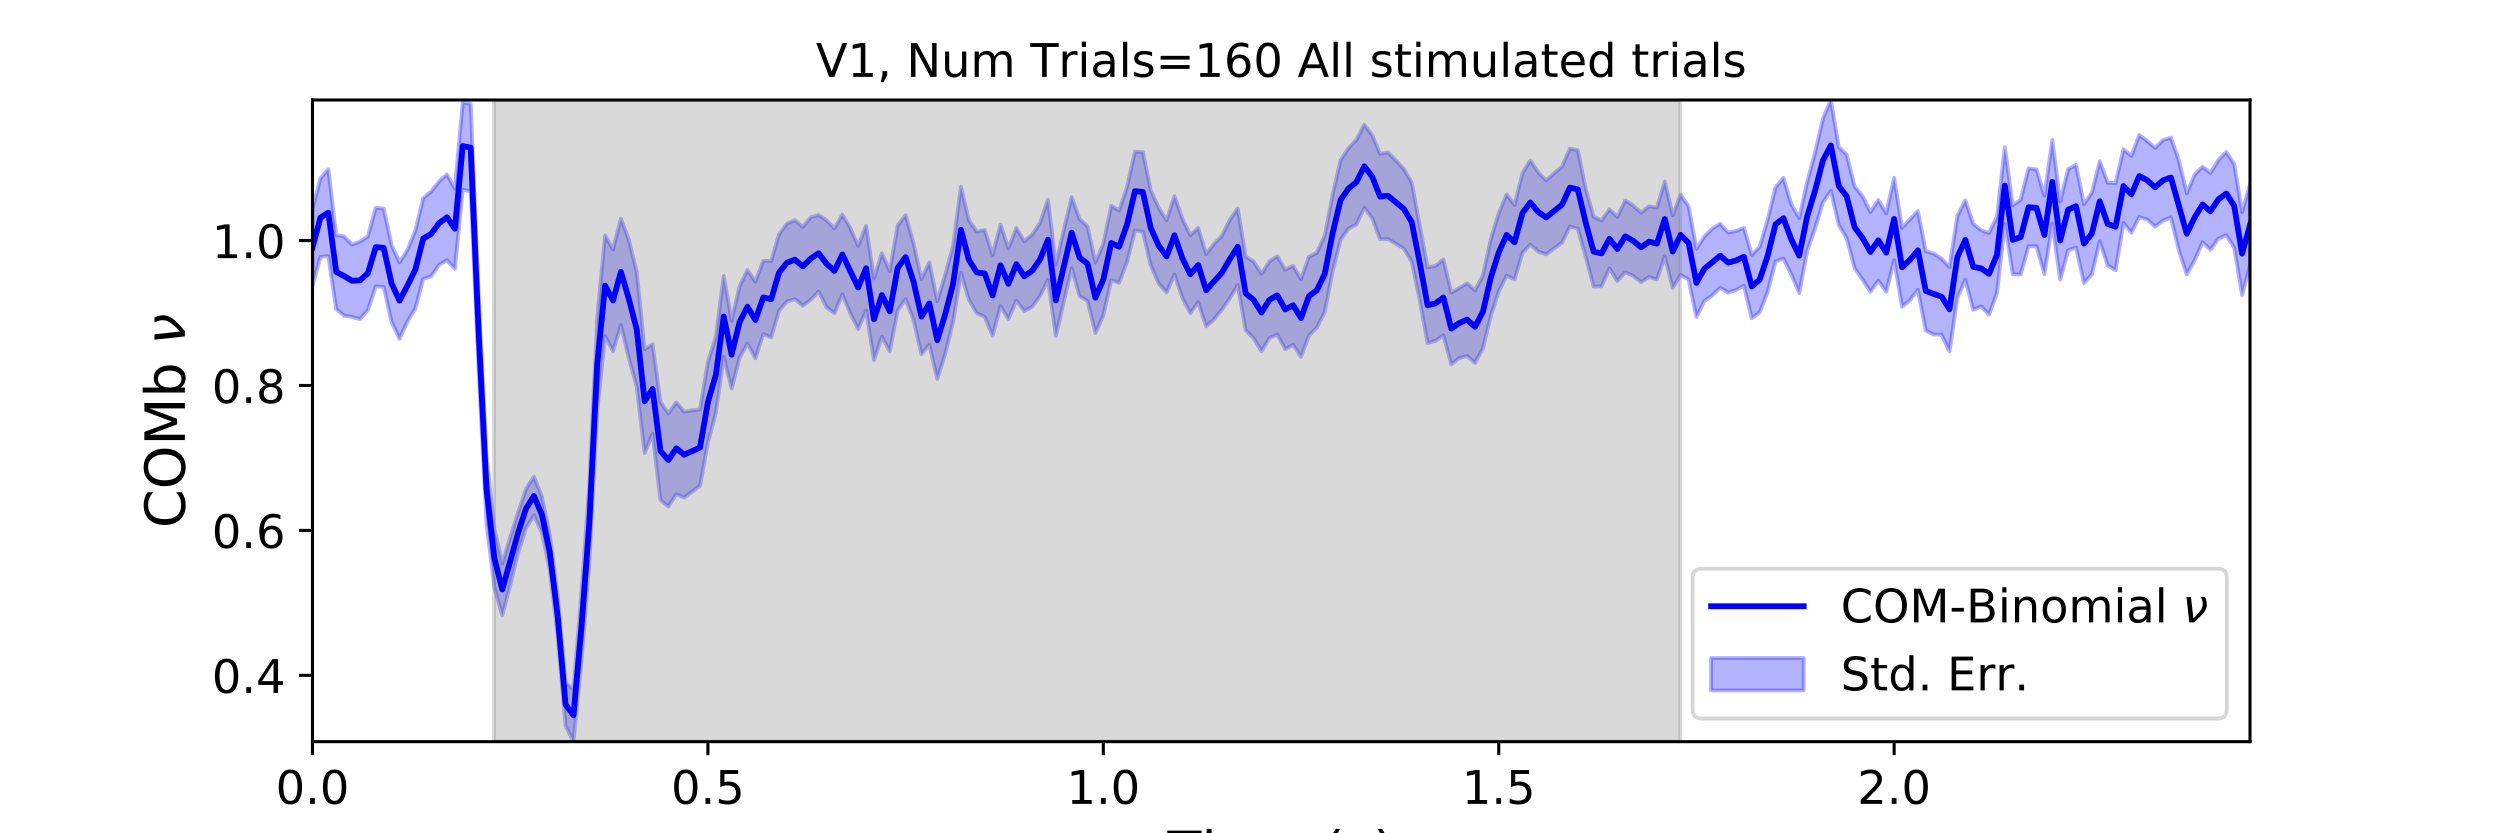 <?xml version="1.0" encoding="utf-8" standalone="no"?>
<!DOCTYPE svg PUBLIC "-//W3C//DTD SVG 1.1//EN"
  "http://www.w3.org/Graphics/SVG/1.1/DTD/svg11.dtd">
<!-- Created with matplotlib (https://matplotlib.org/) -->
<svg height="216pt" version="1.1" viewBox="0 0 648 216" width="648pt" xmlns="http://www.w3.org/2000/svg" xmlns:xlink="http://www.w3.org/1999/xlink">
 <defs>
  <style type="text/css">
*{stroke-linecap:butt;stroke-linejoin:round;}
  </style>
 </defs>
 <g id="figure_1">
  <g id="patch_1">
   <path d="M 0 216 
L 648 216 
L 648 0 
L 0 0 
z
" style="fill:#ffffff;"/>
  </g>
  <g id="axes_1">
   <g id="patch_2">
    <path d="M 81 192.24 
L 583.2 192.24 
L 583.2 25.92 
L 81 25.92 
z
" style="fill:#ffffff;"/>
   </g>
   <g id="PolyCollection_1">
    <defs>
     <path d="M 81 -161.874 
L 81 -141.867 
L 83.05 -149.441 
L 85.1 -149.63 
L 87.149 -135.885 
L 89.199 -134.178 
L 91.249 -133.842 
L 93.299 -133.291 
L 95.349 -135.63 
L 97.398 -141.753 
L 99.448 -141.633 
L 101.498 -132.547 
L 103.548 -128.166 
L 105.598 -132.71 
L 107.647 -135.997 
L 109.697 -143.723 
L 111.747 -144.362 
L 113.797 -147.357 
L 115.847 -148.552 
L 117.896 -146.327 
L 119.946 -166.857 
L 121.996 -166.403 
L 124.046 -120.014 
L 126.096 -80.261 
L 128.145 -63.656 
L 130.195 -56.465 
L 132.245 -64.334 
L 134.295 -72.666 
L 136.344 -79.137 
L 138.394 -82.46 
L 140.444 -77.947 
L 142.494 -68.297 
L 144.544 -51.244 
L 146.593 -27.886 
L 148.643 -23.76 
L 150.693 -44.45 
L 152.743 -69.9 
L 154.793 -109.409 
L 156.842 -128.962 
L 158.892 -124.942 
L 160.942 -131.732 
L 162.992 -123.202 
L 165.042 -115.75 
L 167.091 -98.559 
L 169.141 -103.585 
L 171.191 -86.413 
L 173.241 -84.705 
L 175.291 -87.918 
L 177.34 -87.027 
L 179.39 -88.553 
L 181.44 -90.104 
L 183.49 -101.364 
L 185.54 -108.974 
L 187.589 -123.475 
L 189.639 -115.302 
L 191.689 -123.26 
L 193.739 -126.993 
L 195.789 -123.131 
L 197.838 -129.442 
L 199.888 -128.54 
L 201.938 -135.537 
L 203.988 -137.847 
L 206.038 -138.478 
L 208.087 -136.76 
L 210.137 -138.314 
L 212.187 -140.459 
L 214.237 -136.375 
L 216.287 -134.808 
L 218.336 -139.71 
L 220.386 -134.827 
L 222.436 -130.717 
L 224.486 -135.487 
L 226.536 -122.637 
L 228.585 -128.698 
L 230.635 -124.93 
L 232.685 -135.555 
L 234.735 -138.468 
L 236.784 -133.106 
L 238.834 -124.181 
L 240.884 -126.693 
L 242.934 -117.746 
L 244.984 -124.253 
L 247.033 -132.556 
L 249.083 -145.256 
L 251.133 -138.37 
L 253.183 -134.809 
L 255.233 -133.885 
L 257.282 -128.962 
L 259.332 -136.686 
L 261.382 -133.285 
L 263.432 -138.129 
L 265.482 -135.378 
L 267.531 -136.49 
L 269.581 -139.296 
L 271.631 -143.478 
L 273.681 -128.89 
L 275.731 -137.785 
L 277.78 -146.48 
L 279.83 -139.258 
L 281.88 -138.008 
L 283.93 -129.706 
L 285.98 -134.241 
L 288.029 -143.403 
L 290.079 -142.709 
L 292.129 -148.103 
L 294.179 -156.236 
L 296.229 -155.907 
L 298.278 -147.215 
L 300.328 -142.527 
L 302.378 -140.196 
L 304.428 -144.872 
L 306.478 -138.759 
L 308.527 -134.835 
L 310.577 -137.675 
L 312.627 -131.404 
L 314.677 -133.21 
L 316.727 -135.783 
L 318.776 -138.702 
L 320.826 -142.13 
L 322.876 -130.41 
L 324.926 -128.363 
L 326.976 -124.961 
L 329.025 -128.373 
L 331.075 -129.291 
L 333.125 -125.511 
L 335.175 -126.653 
L 337.224 -123.51 
L 339.274 -129.047 
L 341.324 -131.08 
L 343.374 -135.105 
L 345.424 -145.738 
L 347.473 -153.841 
L 349.523 -156.719 
L 351.573 -157.829 
L 353.623 -162.134 
L 355.673 -159.485 
L 357.722 -153.973 
L 359.772 -154.026 
L 361.822 -152.82 
L 363.872 -151.546 
L 365.922 -148.166 
L 367.971 -138.34 
L 370.021 -127.066 
L 372.071 -127.666 
L 374.121 -129.067 
L 376.171 -121.543 
L 378.22 -123.194 
L 380.27 -123.747 
L 382.32 -121.905 
L 384.37 -125.703 
L 386.42 -134.125 
L 388.469 -140.451 
L 390.519 -144.587 
L 392.569 -143.556 
L 394.619 -150.451 
L 396.669 -152.644 
L 398.718 -150.791 
L 400.768 -150.069 
L 402.818 -151.62 
L 404.868 -153.094 
L 406.918 -157.272 
L 408.967 -156.742 
L 411.017 -149.489 
L 413.067 -141.725 
L 415.117 -141.794 
L 417.167 -146.469 
L 419.216 -143.157 
L 421.266 -145.447 
L 423.316 -144.485 
L 425.366 -142.885 
L 427.416 -144.201 
L 429.465 -143.545 
L 431.515 -149.511 
L 433.565 -141.372 
L 435.615 -144.753 
L 437.664 -143.551 
L 439.714 -133.843 
L 441.764 -137.961 
L 443.814 -139.425 
L 445.864 -141.427 
L 447.913 -140.168 
L 449.963 -140.806 
L 452.013 -141.963 
L 454.063 -133.508 
L 456.113 -135.05 
L 458.162 -140.315 
L 460.212 -148.253 
L 462.262 -148.975 
L 464.312 -144.843 
L 466.362 -140.028 
L 468.411 -150.935 
L 470.461 -156.788 
L 472.511 -163.539 
L 474.561 -166.5 
L 476.611 -157.671 
L 478.66 -154.252 
L 480.71 -146.526 
L 482.76 -143.504 
L 484.81 -140.361 
L 486.86 -143.277 
L 488.909 -140.347 
L 490.959 -148.562 
L 493.009 -136.497 
L 495.059 -138.189 
L 497.109 -140.903 
L 499.158 -130.296 
L 501.208 -129.279 
L 503.258 -129.251 
L 505.308 -124.886 
L 507.358 -138.784 
L 509.407 -143.526 
L 511.457 -135.68 
L 513.507 -136.581 
L 515.557 -134.444 
L 517.607 -140.036 
L 519.656 -157.983 
L 521.706 -144.92 
L 523.756 -144.866 
L 525.806 -152.189 
L 527.856 -152.154 
L 529.905 -144.942 
L 531.955 -158.046 
L 534.005 -143.511 
L 536.055 -151.118 
L 538.104 -151.829 
L 540.154 -142.644 
L 542.204 -144.882 
L 544.254 -153.44 
L 546.304 -147.235 
L 548.353 -145.952 
L 550.403 -158.221 
L 552.453 -155.669 
L 554.503 -159.747 
L 556.553 -159.093 
L 558.602 -157.261 
L 560.652 -158.798 
L 562.702 -159.643 
L 564.752 -151.138 
L 566.802 -144.895 
L 568.851 -148.558 
L 570.901 -153.225 
L 572.951 -151.273 
L 575.001 -154.137 
L 577.051 -155.037 
L 579.1 -151.792 
L 581.15 -139.528 
L 583.2 -147.174 
L 583.2 -168.226 
L 583.2 -168.226 
L 581.15 -160.997 
L 579.1 -173.493 
L 577.051 -176.621 
L 575.001 -174.495 
L 572.951 -171.173 
L 570.901 -172.782 
L 568.851 -170.729 
L 566.802 -165.927 
L 564.752 -174.452 
L 562.702 -180.337 
L 560.652 -179.694 
L 558.602 -177.665 
L 556.553 -179.46 
L 554.503 -180.991 
L 552.453 -175.573 
L 550.403 -177.317 
L 548.353 -168.527 
L 546.304 -168.657 
L 544.254 -174.227 
L 542.204 -166.033 
L 540.154 -163.032 
L 538.104 -173.269 
L 536.055 -172.167 
L 534.005 -163.782 
L 531.955 -179.727 
L 529.905 -165.248 
L 527.856 -172.092 
L 525.806 -172.378 
L 523.756 -164.235 
L 521.706 -162.768 
L 519.656 -177.819 
L 517.607 -159.809 
L 515.557 -155.6 
L 513.507 -156.314 
L 511.457 -157.989 
L 509.407 -164.076 
L 507.358 -160.022 
L 505.308 -146.781 
L 503.258 -148.953 
L 501.208 -150.298 
L 499.158 -150.866 
L 497.109 -161.309 
L 495.059 -159.13 
L 493.009 -156.945 
L 490.959 -169.935 
L 488.909 -160.695 
L 486.86 -164.143 
L 484.81 -161.053 
L 482.76 -165.153 
L 480.71 -167.692 
L 478.66 -175.943 
L 476.611 -177.878 
L 474.561 -190.08 
L 472.511 -185.311 
L 470.461 -176.398 
L 468.411 -168.818 
L 466.362 -159.478 
L 464.312 -163.011 
L 462.262 -169.89 
L 460.212 -167.447 
L 458.162 -159.023 
L 456.113 -152.051 
L 454.063 -149.96 
L 452.013 -156.959 
L 449.963 -156.128 
L 447.913 -155.729 
L 445.864 -158.021 
L 443.814 -156.714 
L 441.764 -154.668 
L 439.714 -151.521 
L 437.664 -162.6 
L 435.615 -165.507 
L 433.565 -160.219 
L 431.515 -168.955 
L 429.465 -162.158 
L 427.416 -162.53 
L 425.366 -160.895 
L 423.316 -162.696 
L 421.266 -164.056 
L 419.216 -159.769 
L 417.167 -161.75 
L 415.117 -158.847 
L 413.067 -159.817 
L 411.017 -167.01 
L 408.967 -177.074 
L 406.918 -177.485 
L 404.868 -172.804 
L 402.818 -171.069 
L 400.768 -169.245 
L 398.718 -171.298 
L 396.669 -174.394 
L 394.619 -171.129 
L 392.569 -162.84 
L 390.519 -165.636 
L 388.469 -160.682 
L 386.42 -153.996 
L 384.37 -144.677 
L 382.32 -140.672 
L 380.27 -142.571 
L 378.22 -141.32 
L 376.171 -140.147 
L 374.121 -148.727 
L 372.071 -147.081 
L 370.021 -146.694 
L 367.971 -157.673 
L 365.922 -168.65 
L 363.872 -172.178 
L 361.822 -174.373 
L 359.772 -176.507 
L 357.722 -176.115 
L 355.673 -180.936 
L 353.623 -183.667 
L 351.573 -179.748 
L 349.523 -177.531 
L 347.473 -174.481 
L 345.424 -165.517 
L 343.374 -154.932 
L 341.324 -150.456 
L 339.274 -149.429 
L 337.224 -143.625 
L 335.175 -147.106 
L 333.125 -146.089 
L 331.075 -149.581 
L 329.025 -148.21 
L 326.976 -145.018 
L 324.926 -148.206 
L 322.876 -149.49 
L 320.826 -161.976 
L 318.776 -159.025 
L 316.727 -154.88 
L 314.677 -152.776 
L 312.627 -150.126 
L 310.577 -156.915 
L 308.527 -155.009 
L 306.478 -159.276 
L 304.428 -165.169 
L 302.378 -158.898 
L 300.328 -162.139 
L 298.278 -166.593 
L 296.229 -176.574 
L 294.179 -176.683 
L 292.129 -167.524 
L 290.079 -161.405 
L 288.029 -162.661 
L 285.98 -152.813 
L 283.93 -147.981 
L 281.88 -157.309 
L 279.83 -159.221 
L 277.78 -164.898 
L 275.731 -156.341 
L 273.681 -147.384 
L 271.631 -164.261 
L 269.581 -158.209 
L 267.531 -155.191 
L 265.482 -153.417 
L 263.432 -156.901 
L 261.382 -151.607 
L 259.332 -157.807 
L 257.282 -149.897 
L 255.233 -156.364 
L 253.183 -155.952 
L 251.133 -158.884 
L 249.083 -167.63 
L 247.033 -152.218 
L 244.984 -144.762 
L 242.934 -137.895 
L 240.884 -147.98 
L 238.834 -143.667 
L 236.784 -152.915 
L 234.735 -160.216 
L 232.685 -157.595 
L 230.635 -145.692 
L 228.585 -150.358 
L 226.536 -143.838 
L 224.486 -157.489 
L 222.436 -152.257 
L 220.386 -156.897 
L 218.336 -160.375 
L 216.287 -156.766 
L 214.237 -158.899 
L 212.187 -160.255 
L 210.137 -159.666 
L 208.087 -157.179 
L 206.038 -158.92 
L 203.988 -158.014 
L 201.938 -155.291 
L 199.888 -148.338 
L 197.838 -148.399 
L 195.789 -142.993 
L 193.739 -146.004 
L 191.689 -141.749 
L 189.639 -132.835 
L 187.589 -144.481 
L 185.54 -128.625 
L 183.49 -122.17 
L 181.44 -109.866 
L 179.39 -109.646 
L 177.34 -109.27 
L 175.291 -111.694 
L 173.241 -108.809 
L 171.191 -111.8 
L 169.141 -126.811 
L 167.091 -125.436 
L 165.042 -145.442 
L 162.992 -153.831 
L 160.942 -159.333 
L 158.892 -151.302 
L 156.842 -154.973 
L 154.793 -133.599 
L 152.743 -90.583 
L 150.693 -61.984 
L 148.643 -37.404 
L 146.593 -38.959 
L 144.544 -61.48 
L 142.494 -77.592 
L 140.444 -87.285 
L 138.394 -92.437 
L 136.344 -89.242 
L 134.295 -83.175 
L 132.245 -76.7 
L 130.195 -69.946 
L 128.145 -78.976 
L 126.096 -98.126 
L 124.046 -140.309 
L 121.996 -189.043 
L 119.946 -189.426 
L 117.896 -167.108 
L 115.847 -170.806 
L 113.797 -168.957 
L 111.747 -166.355 
L 109.697 -164.63 
L 107.647 -156.187 
L 105.598 -151.194 
L 103.548 -148.002 
L 101.498 -152.498 
L 99.448 -161.923 
L 97.398 -162.139 
L 95.349 -154.707 
L 93.299 -153.389 
L 91.249 -152.597 
L 89.199 -154.702 
L 87.149 -155.128 
L 85.1 -172.126 
L 83.05 -169.737 
L 81 -161.874 
z
" id="mb4bddabb93" style="stroke:#0000ff;stroke-opacity:0.3;"/>
    </defs>
    <g clip-path="url(#p61746338c4)">
     <use style="fill:#0000ff;fill-opacity:0.3;stroke:#0000ff;stroke-opacity:0.3;" x="0" xlink:href="#mb4bddabb93" y="216"/>
    </g>
   </g>
   <g id="PolyCollection_2">
    <defs>
     <path d="M 128.043 -23.76 
L 128.043 -190.08 
L 435.512 -190.08 
L 435.512 -23.76 
L 435.512 -23.76 
L 128.043 -23.76 
z
" id="ma5c72c3cb7" style="stroke:#808080;stroke-opacity:0.3;"/>
    </defs>
    <g clip-path="url(#p61746338c4)">
     <use style="fill:#808080;fill-opacity:0.3;stroke:#808080;stroke-opacity:0.3;" x="0" xlink:href="#ma5c72c3cb7" y="216"/>
    </g>
   </g>
   <g id="matplotlib.axis_1">
    <g id="xtick_1">
     <g id="line2d_1">
      <defs>
       <path d="M 0 0 
L 0 3.5 
" id="m70e16f7616" style="stroke:#000000;stroke-width:0.8;"/>
      </defs>
      <g>
       <use style="stroke:#000000;stroke-width:0.8;" x="81" xlink:href="#m70e16f7616" y="192.24"/>
      </g>
     </g>
     <g id="text_1">
      <!-- 0.0 -->
      <defs>
       <path d="M 31.781 66.406 
Q 24.172 66.406 20.328 58.906 
Q 16.5 51.422 16.5 36.375 
Q 16.5 21.391 20.328 13.891 
Q 24.172 6.391 31.781 6.391 
Q 39.453 6.391 43.281 13.891 
Q 47.125 21.391 47.125 36.375 
Q 47.125 51.422 43.281 58.906 
Q 39.453 66.406 31.781 66.406 
z
M 31.781 74.219 
Q 44.047 74.219 50.516 64.516 
Q 56.984 54.828 56.984 36.375 
Q 56.984 17.969 50.516 8.266 
Q 44.047 -1.422 31.781 -1.422 
Q 19.531 -1.422 13.062 8.266 
Q 6.594 17.969 6.594 36.375 
Q 6.594 54.828 13.062 64.516 
Q 19.531 74.219 31.781 74.219 
z
" id="DejaVuSans-48"/>
       <path d="M 10.688 12.406 
L 21 12.406 
L 21 0 
L 10.688 0 
z
" id="DejaVuSans-46"/>
      </defs>
      <g transform="translate(71.458 208.358)scale(0.12 -0.12)">
       <use xlink:href="#DejaVuSans-48"/>
       <use x="63.623" xlink:href="#DejaVuSans-46"/>
       <use x="95.41" xlink:href="#DejaVuSans-48"/>
      </g>
     </g>
    </g>
    <g id="xtick_2">
     <g id="line2d_2">
      <g>
       <use style="stroke:#000000;stroke-width:0.8;" x="183.49" xlink:href="#m70e16f7616" y="192.24"/>
      </g>
     </g>
     <g id="text_2">
      <!-- 0.5 -->
      <defs>
       <path d="M 10.797 72.906 
L 49.516 72.906 
L 49.516 64.594 
L 19.828 64.594 
L 19.828 46.734 
Q 21.969 47.469 24.109 47.828 
Q 26.266 48.188 28.422 48.188 
Q 40.625 48.188 47.75 41.5 
Q 54.891 34.812 54.891 23.391 
Q 54.891 11.625 47.562 5.094 
Q 40.234 -1.422 26.906 -1.422 
Q 22.312 -1.422 17.547 -0.641 
Q 12.797 0.141 7.719 1.703 
L 7.719 11.625 
Q 12.109 9.234 16.797 8.062 
Q 21.484 6.891 26.703 6.891 
Q 35.156 6.891 40.078 11.328 
Q 45.016 15.766 45.016 23.391 
Q 45.016 31 40.078 35.438 
Q 35.156 39.891 26.703 39.891 
Q 22.75 39.891 18.812 39.016 
Q 14.891 38.141 10.797 36.281 
z
" id="DejaVuSans-53"/>
      </defs>
      <g transform="translate(173.948 208.358)scale(0.12 -0.12)">
       <use xlink:href="#DejaVuSans-48"/>
       <use x="63.623" xlink:href="#DejaVuSans-46"/>
       <use x="95.41" xlink:href="#DejaVuSans-53"/>
      </g>
     </g>
    </g>
    <g id="xtick_3">
     <g id="line2d_3">
      <g>
       <use style="stroke:#000000;stroke-width:0.8;" x="285.98" xlink:href="#m70e16f7616" y="192.24"/>
      </g>
     </g>
     <g id="text_3">
      <!-- 1.0 -->
      <defs>
       <path d="M 12.406 8.297 
L 28.516 8.297 
L 28.516 63.922 
L 10.984 60.406 
L 10.984 69.391 
L 28.422 72.906 
L 38.281 72.906 
L 38.281 8.297 
L 54.391 8.297 
L 54.391 0 
L 12.406 0 
z
" id="DejaVuSans-49"/>
      </defs>
      <g transform="translate(276.438 208.358)scale(0.12 -0.12)">
       <use xlink:href="#DejaVuSans-49"/>
       <use x="63.623" xlink:href="#DejaVuSans-46"/>
       <use x="95.41" xlink:href="#DejaVuSans-48"/>
      </g>
     </g>
    </g>
    <g id="xtick_4">
     <g id="line2d_4">
      <g>
       <use style="stroke:#000000;stroke-width:0.8;" x="388.469" xlink:href="#m70e16f7616" y="192.24"/>
      </g>
     </g>
     <g id="text_4">
      <!-- 1.5 -->
      <g transform="translate(378.928 208.358)scale(0.12 -0.12)">
       <use xlink:href="#DejaVuSans-49"/>
       <use x="63.623" xlink:href="#DejaVuSans-46"/>
       <use x="95.41" xlink:href="#DejaVuSans-53"/>
      </g>
     </g>
    </g>
    <g id="xtick_5">
     <g id="line2d_5">
      <g>
       <use style="stroke:#000000;stroke-width:0.8;" x="490.959" xlink:href="#m70e16f7616" y="192.24"/>
      </g>
     </g>
     <g id="text_5">
      <!-- 2.0 -->
      <defs>
       <path d="M 19.188 8.297 
L 53.609 8.297 
L 53.609 0 
L 7.328 0 
L 7.328 8.297 
Q 12.938 14.109 22.625 23.891 
Q 32.328 33.688 34.812 36.531 
Q 39.547 41.844 41.422 45.531 
Q 43.312 49.219 43.312 52.781 
Q 43.312 58.594 39.234 62.25 
Q 35.156 65.922 28.609 65.922 
Q 23.969 65.922 18.812 64.312 
Q 13.672 62.703 7.812 59.422 
L 7.812 69.391 
Q 13.766 71.781 18.938 73 
Q 24.125 74.219 28.422 74.219 
Q 39.75 74.219 46.484 68.547 
Q 53.219 62.891 53.219 53.422 
Q 53.219 48.922 51.531 44.891 
Q 49.859 40.875 45.406 35.406 
Q 44.188 33.984 37.641 27.219 
Q 31.109 20.453 19.188 8.297 
z
" id="DejaVuSans-50"/>
      </defs>
      <g transform="translate(481.417 208.358)scale(0.12 -0.12)">
       <use xlink:href="#DejaVuSans-50"/>
       <use x="63.623" xlink:href="#DejaVuSans-46"/>
       <use x="95.41" xlink:href="#DejaVuSans-48"/>
      </g>
     </g>
    </g>
    <g id="text_6">
     <!-- Time (s) -->
     <defs>
      <path d="M -0.297 72.906 
L 61.375 72.906 
L 61.375 64.594 
L 35.5 64.594 
L 35.5 0 
L 25.594 0 
L 25.594 64.594 
L -0.297 64.594 
z
" id="DejaVuSans-84"/>
      <path d="M 9.422 54.688 
L 18.406 54.688 
L 18.406 0 
L 9.422 0 
z
M 9.422 75.984 
L 18.406 75.984 
L 18.406 64.594 
L 9.422 64.594 
z
" id="DejaVuSans-105"/>
      <path d="M 52 44.188 
Q 55.375 50.25 60.062 53.125 
Q 64.75 56 71.094 56 
Q 79.641 56 84.281 50.016 
Q 88.922 44.047 88.922 33.016 
L 88.922 0 
L 79.891 0 
L 79.891 32.719 
Q 79.891 40.578 77.094 44.375 
Q 74.312 48.188 68.609 48.188 
Q 61.625 48.188 57.562 43.547 
Q 53.516 38.922 53.516 30.906 
L 53.516 0 
L 44.484 0 
L 44.484 32.719 
Q 44.484 40.625 41.703 44.406 
Q 38.922 48.188 33.109 48.188 
Q 26.219 48.188 22.156 43.531 
Q 18.109 38.875 18.109 30.906 
L 18.109 0 
L 9.078 0 
L 9.078 54.688 
L 18.109 54.688 
L 18.109 46.188 
Q 21.188 51.219 25.484 53.609 
Q 29.781 56 35.688 56 
Q 41.656 56 45.828 52.969 
Q 50 49.953 52 44.188 
z
" id="DejaVuSans-109"/>
      <path d="M 56.203 29.594 
L 56.203 25.203 
L 14.891 25.203 
Q 15.484 15.922 20.484 11.062 
Q 25.484 6.203 34.422 6.203 
Q 39.594 6.203 44.453 7.469 
Q 49.312 8.734 54.109 11.281 
L 54.109 2.781 
Q 49.266 0.734 44.188 -0.344 
Q 39.109 -1.422 33.891 -1.422 
Q 20.797 -1.422 13.156 6.188 
Q 5.516 13.812 5.516 26.812 
Q 5.516 40.234 12.766 48.109 
Q 20.016 56 32.328 56 
Q 43.359 56 49.781 48.891 
Q 56.203 41.797 56.203 29.594 
z
M 47.219 32.234 
Q 47.125 39.594 43.094 43.984 
Q 39.062 48.391 32.422 48.391 
Q 24.906 48.391 20.391 44.141 
Q 15.875 39.891 15.188 32.172 
z
" id="DejaVuSans-101"/>
      <path id="DejaVuSans-32"/>
      <path d="M 31 75.875 
Q 24.469 64.656 21.281 53.656 
Q 18.109 42.672 18.109 31.391 
Q 18.109 20.125 21.312 9.062 
Q 24.516 -2 31 -13.188 
L 23.188 -13.188 
Q 15.875 -1.703 12.234 9.375 
Q 8.594 20.453 8.594 31.391 
Q 8.594 42.281 12.203 53.312 
Q 15.828 64.359 23.188 75.875 
z
" id="DejaVuSans-40"/>
      <path d="M 44.281 53.078 
L 44.281 44.578 
Q 40.484 46.531 36.375 47.5 
Q 32.281 48.484 27.875 48.484 
Q 21.188 48.484 17.844 46.438 
Q 14.5 44.391 14.5 40.281 
Q 14.5 37.156 16.891 35.375 
Q 19.281 33.594 26.516 31.984 
L 29.594 31.297 
Q 39.156 29.25 43.188 25.516 
Q 47.219 21.781 47.219 15.094 
Q 47.219 7.469 41.188 3.016 
Q 35.156 -1.422 24.609 -1.422 
Q 20.219 -1.422 15.453 -0.562 
Q 10.688 0.297 5.422 2 
L 5.422 11.281 
Q 10.406 8.688 15.234 7.391 
Q 20.062 6.109 24.812 6.109 
Q 31.156 6.109 34.562 8.281 
Q 37.984 10.453 37.984 14.406 
Q 37.984 18.062 35.516 20.016 
Q 33.062 21.969 24.703 23.781 
L 21.578 24.516 
Q 13.234 26.266 9.516 29.906 
Q 5.812 33.547 5.812 39.891 
Q 5.812 47.609 11.281 51.797 
Q 16.75 56 26.812 56 
Q 31.781 56 36.172 55.266 
Q 40.578 54.547 44.281 53.078 
z
" id="DejaVuSans-115"/>
      <path d="M 8.016 75.875 
L 15.828 75.875 
Q 23.141 64.359 26.781 53.312 
Q 30.422 42.281 30.422 31.391 
Q 30.422 20.453 26.781 9.375 
Q 23.141 -1.703 15.828 -13.188 
L 8.016 -13.188 
Q 14.5 -2 17.703 9.062 
Q 20.906 20.125 20.906 31.391 
Q 20.906 42.672 17.703 53.656 
Q 14.5 64.656 8.016 75.875 
z
" id="DejaVuSans-41"/>
     </defs>
     <g transform="translate(302.605 225.796)scale(0.144 -0.144)">
      <use xlink:href="#DejaVuSans-84"/>
      <use x="61.037" xlink:href="#DejaVuSans-105"/>
      <use x="88.82" xlink:href="#DejaVuSans-109"/>
      <use x="186.232" xlink:href="#DejaVuSans-101"/>
      <use x="247.756" xlink:href="#DejaVuSans-32"/>
      <use x="279.543" xlink:href="#DejaVuSans-40"/>
      <use x="318.557" xlink:href="#DejaVuSans-115"/>
      <use x="370.656" xlink:href="#DejaVuSans-41"/>
     </g>
    </g>
   </g>
   <g id="matplotlib.axis_2">
    <g id="ytick_1">
     <g id="line2d_6">
      <defs>
       <path d="M 0 0 
L -3.5 0 
" id="m57f7c8dafc" style="stroke:#000000;stroke-width:0.8;"/>
      </defs>
      <g>
       <use style="stroke:#000000;stroke-width:0.8;" x="81" xlink:href="#m57f7c8dafc" y="175.043"/>
      </g>
     </g>
     <g id="text_7">
      <!-- 0.4 -->
      <defs>
       <path d="M 37.797 64.312 
L 12.891 25.391 
L 37.797 25.391 
z
M 35.203 72.906 
L 47.609 72.906 
L 47.609 25.391 
L 58.016 25.391 
L 58.016 17.188 
L 47.609 17.188 
L 47.609 0 
L 37.797 0 
L 37.797 17.188 
L 4.891 17.188 
L 4.891 26.703 
z
" id="DejaVuSans-52"/>
      </defs>
      <g transform="translate(54.916 179.602)scale(0.12 -0.12)">
       <use xlink:href="#DejaVuSans-48"/>
       <use x="63.623" xlink:href="#DejaVuSans-46"/>
       <use x="95.41" xlink:href="#DejaVuSans-52"/>
      </g>
     </g>
    </g>
    <g id="ytick_2">
     <g id="line2d_7">
      <g>
       <use style="stroke:#000000;stroke-width:0.8;" x="81" xlink:href="#m57f7c8dafc" y="137.479"/>
      </g>
     </g>
     <g id="text_8">
      <!-- 0.6 -->
      <defs>
       <path d="M 33.016 40.375 
Q 26.375 40.375 22.484 35.828 
Q 18.609 31.297 18.609 23.391 
Q 18.609 15.531 22.484 10.953 
Q 26.375 6.391 33.016 6.391 
Q 39.656 6.391 43.531 10.953 
Q 47.406 15.531 47.406 23.391 
Q 47.406 31.297 43.531 35.828 
Q 39.656 40.375 33.016 40.375 
z
M 52.594 71.297 
L 52.594 62.312 
Q 48.875 64.062 45.094 64.984 
Q 41.312 65.922 37.594 65.922 
Q 27.828 65.922 22.672 59.328 
Q 17.531 52.734 16.797 39.406 
Q 19.672 43.656 24.016 45.922 
Q 28.375 48.188 33.594 48.188 
Q 44.578 48.188 50.953 41.516 
Q 57.328 34.859 57.328 23.391 
Q 57.328 12.156 50.688 5.359 
Q 44.047 -1.422 33.016 -1.422 
Q 20.359 -1.422 13.672 8.266 
Q 6.984 17.969 6.984 36.375 
Q 6.984 53.656 15.188 63.938 
Q 23.391 74.219 37.203 74.219 
Q 40.922 74.219 44.703 73.484 
Q 48.484 72.75 52.594 71.297 
z
" id="DejaVuSans-54"/>
      </defs>
      <g transform="translate(54.916 142.039)scale(0.12 -0.12)">
       <use xlink:href="#DejaVuSans-48"/>
       <use x="63.623" xlink:href="#DejaVuSans-46"/>
       <use x="95.41" xlink:href="#DejaVuSans-54"/>
      </g>
     </g>
    </g>
    <g id="ytick_3">
     <g id="line2d_8">
      <g>
       <use style="stroke:#000000;stroke-width:0.8;" x="81" xlink:href="#m57f7c8dafc" y="99.916"/>
      </g>
     </g>
     <g id="text_9">
      <!-- 0.8 -->
      <defs>
       <path d="M 31.781 34.625 
Q 24.75 34.625 20.719 30.859 
Q 16.703 27.094 16.703 20.516 
Q 16.703 13.922 20.719 10.156 
Q 24.75 6.391 31.781 6.391 
Q 38.812 6.391 42.859 10.172 
Q 46.922 13.969 46.922 20.516 
Q 46.922 27.094 42.891 30.859 
Q 38.875 34.625 31.781 34.625 
z
M 21.922 38.812 
Q 15.578 40.375 12.031 44.719 
Q 8.5 49.078 8.5 55.328 
Q 8.5 64.062 14.719 69.141 
Q 20.953 74.219 31.781 74.219 
Q 42.672 74.219 48.875 69.141 
Q 55.078 64.062 55.078 55.328 
Q 55.078 49.078 51.531 44.719 
Q 48 40.375 41.703 38.812 
Q 48.828 37.156 52.797 32.312 
Q 56.781 27.484 56.781 20.516 
Q 56.781 9.906 50.312 4.234 
Q 43.844 -1.422 31.781 -1.422 
Q 19.734 -1.422 13.25 4.234 
Q 6.781 9.906 6.781 20.516 
Q 6.781 27.484 10.781 32.312 
Q 14.797 37.156 21.922 38.812 
z
M 18.312 54.391 
Q 18.312 48.734 21.844 45.562 
Q 25.391 42.391 31.781 42.391 
Q 38.141 42.391 41.719 45.562 
Q 45.312 48.734 45.312 54.391 
Q 45.312 60.062 41.719 63.234 
Q 38.141 66.406 31.781 66.406 
Q 25.391 66.406 21.844 63.234 
Q 18.312 60.062 18.312 54.391 
z
" id="DejaVuSans-56"/>
      </defs>
      <g transform="translate(54.916 104.475)scale(0.12 -0.12)">
       <use xlink:href="#DejaVuSans-48"/>
       <use x="63.623" xlink:href="#DejaVuSans-46"/>
       <use x="95.41" xlink:href="#DejaVuSans-56"/>
      </g>
     </g>
    </g>
    <g id="ytick_4">
     <g id="line2d_9">
      <g>
       <use style="stroke:#000000;stroke-width:0.8;" x="81" xlink:href="#m57f7c8dafc" y="62.353"/>
      </g>
     </g>
     <g id="text_10">
      <!-- 1.0 -->
      <g transform="translate(54.916 66.912)scale(0.12 -0.12)">
       <use xlink:href="#DejaVuSans-49"/>
       <use x="63.623" xlink:href="#DejaVuSans-46"/>
       <use x="95.41" xlink:href="#DejaVuSans-48"/>
      </g>
     </g>
    </g>
    <g id="text_11">
     <!-- COMb $\nu$ -->
     <defs>
      <path d="M 64.406 67.281 
L 64.406 56.891 
Q 59.422 61.531 53.781 63.812 
Q 48.141 66.109 41.797 66.109 
Q 29.297 66.109 22.656 58.469 
Q 16.016 50.828 16.016 36.375 
Q 16.016 21.969 22.656 14.328 
Q 29.297 6.688 41.797 6.688 
Q 48.141 6.688 53.781 8.984 
Q 59.422 11.281 64.406 15.922 
L 64.406 5.609 
Q 59.234 2.094 53.438 0.328 
Q 47.656 -1.422 41.219 -1.422 
Q 24.656 -1.422 15.125 8.703 
Q 5.609 18.844 5.609 36.375 
Q 5.609 53.953 15.125 64.078 
Q 24.656 74.219 41.219 74.219 
Q 47.75 74.219 53.531 72.484 
Q 59.328 70.75 64.406 67.281 
z
" id="DejaVuSans-67"/>
      <path d="M 39.406 66.219 
Q 28.656 66.219 22.328 58.203 
Q 16.016 50.203 16.016 36.375 
Q 16.016 22.609 22.328 14.594 
Q 28.656 6.594 39.406 6.594 
Q 50.141 6.594 56.422 14.594 
Q 62.703 22.609 62.703 36.375 
Q 62.703 50.203 56.422 58.203 
Q 50.141 66.219 39.406 66.219 
z
M 39.406 74.219 
Q 54.734 74.219 63.906 63.938 
Q 73.094 53.656 73.094 36.375 
Q 73.094 19.141 63.906 8.859 
Q 54.734 -1.422 39.406 -1.422 
Q 24.031 -1.422 14.812 8.828 
Q 5.609 19.094 5.609 36.375 
Q 5.609 53.656 14.812 63.938 
Q 24.031 74.219 39.406 74.219 
z
" id="DejaVuSans-79"/>
      <path d="M 9.812 72.906 
L 24.516 72.906 
L 43.109 23.297 
L 61.812 72.906 
L 76.516 72.906 
L 76.516 0 
L 66.891 0 
L 66.891 64.016 
L 48.094 14.016 
L 38.188 14.016 
L 19.391 64.016 
L 19.391 0 
L 9.812 0 
z
" id="DejaVuSans-77"/>
      <path d="M 48.688 27.297 
Q 48.688 37.203 44.609 42.844 
Q 40.531 48.484 33.406 48.484 
Q 26.266 48.484 22.188 42.844 
Q 18.109 37.203 18.109 27.297 
Q 18.109 17.391 22.188 11.75 
Q 26.266 6.109 33.406 6.109 
Q 40.531 6.109 44.609 11.75 
Q 48.688 17.391 48.688 27.297 
z
M 18.109 46.391 
Q 20.953 51.266 25.266 53.625 
Q 29.594 56 35.594 56 
Q 45.562 56 51.781 48.094 
Q 58.016 40.188 58.016 27.297 
Q 58.016 14.406 51.781 6.484 
Q 45.562 -1.422 35.594 -1.422 
Q 29.594 -1.422 25.266 0.953 
Q 20.953 3.328 18.109 8.203 
L 18.109 0 
L 9.078 0 
L 9.078 75.984 
L 18.109 75.984 
z
" id="DejaVuSans-98"/>
      <path d="M 14.984 0 
L 8.938 54.688 
L 18.609 54.688 
L 23.781 8.797 
Q 30.812 14.844 37.359 23.25 
Q 42.281 29.547 43.562 35.016 
Q 44.141 37.594 43.891 42.484 
Q 43.656 48.297 39.75 54.688 
L 48.828 54.688 
L 48.828 54.688 
Q 51.375 50.344 52.391 44.281 
Q 53.375 38.719 52.641 34.906 
Q 50.781 25.344 42.484 16.797 
Q 31.641 5.672 24.562 0 
z
" id="DejaVuSans-Oblique-957"/>
     </defs>
     <g transform="translate(47.922 136.872)rotate(-90)scale(0.144 -0.144)">
      <use transform="translate(0 0.016)" xlink:href="#DejaVuSans-67"/>
      <use transform="translate(69.824 0.016)" xlink:href="#DejaVuSans-79"/>
      <use transform="translate(148.535 0.016)" xlink:href="#DejaVuSans-77"/>
      <use transform="translate(234.814 0.016)" xlink:href="#DejaVuSans-98"/>
      <use transform="translate(298.291 0.016)" xlink:href="#DejaVuSans-32"/>
      <use transform="translate(330.078 0.016)" xlink:href="#DejaVuSans-Oblique-957"/>
     </g>
    </g>
   </g>
   <g id="line2d_10">
    <path clip-path="url(#p61746338c4)" d="M 81 64.13 
L 83.05 56.411 
L 85.1 55.122 
L 87.149 70.493 
L 89.199 71.56 
L 91.249 72.78 
L 93.299 72.66 
L 95.349 70.831 
L 97.398 64.054 
L 99.448 64.222 
L 101.498 73.478 
L 103.548 77.916 
L 105.598 74.048 
L 107.647 69.908 
L 109.697 61.824 
L 111.747 60.642 
L 113.797 57.843 
L 115.847 56.321 
L 117.896 59.282 
L 119.946 37.858 
L 121.996 38.277 
L 124.046 85.838 
L 126.096 126.806 
L 128.145 144.684 
L 130.195 152.795 
L 134.295 138.079 
L 136.344 131.81 
L 138.394 128.552 
L 140.444 133.384 
L 142.494 143.056 
L 144.544 159.638 
L 146.593 182.577 
L 148.643 185.418 
L 150.693 162.783 
L 152.743 135.758 
L 154.793 94.496 
L 156.842 74.032 
L 158.892 77.878 
L 160.942 70.467 
L 162.992 77.484 
L 165.042 85.404 
L 167.091 104.003 
L 169.141 100.802 
L 171.191 116.893 
L 173.241 119.243 
L 175.291 116.194 
L 177.34 117.852 
L 181.44 116.015 
L 183.49 104.233 
L 185.54 97.201 
L 187.589 82.022 
L 189.639 91.932 
L 191.689 83.495 
L 193.739 79.501 
L 195.789 82.938 
L 197.838 77.08 
L 199.888 77.561 
L 201.938 70.586 
L 203.988 68.069 
L 206.038 67.301 
L 208.087 69.031 
L 210.137 67.01 
L 212.187 65.643 
L 214.237 68.363 
L 216.287 70.213 
L 218.336 65.957 
L 222.436 74.513 
L 224.486 69.512 
L 226.536 82.763 
L 228.585 76.472 
L 230.635 80.689 
L 232.685 69.425 
L 234.735 66.658 
L 236.784 72.99 
L 238.834 82.076 
L 240.884 78.664 
L 242.934 88.179 
L 244.984 81.492 
L 247.033 73.613 
L 249.083 59.557 
L 251.133 67.373 
L 253.183 70.62 
L 255.233 70.875 
L 257.282 76.571 
L 259.332 68.754 
L 261.382 73.554 
L 263.432 68.485 
L 265.482 71.602 
L 267.531 70.159 
L 269.581 67.247 
L 271.631 62.131 
L 273.681 77.863 
L 277.78 60.311 
L 279.83 66.761 
L 281.88 68.342 
L 283.93 77.157 
L 285.98 72.473 
L 288.029 62.968 
L 290.079 63.943 
L 292.129 58.187 
L 294.179 49.541 
L 296.229 49.76 
L 298.278 59.096 
L 300.328 63.667 
L 302.378 66.453 
L 304.428 60.979 
L 306.478 66.982 
L 308.527 71.078 
L 310.577 68.705 
L 312.627 75.235 
L 316.727 70.668 
L 318.776 67.137 
L 320.826 63.947 
L 322.876 76.05 
L 324.926 77.716 
L 326.976 81.011 
L 329.025 77.708 
L 331.075 76.564 
L 333.125 80.2 
L 335.175 79.121 
L 337.224 82.432 
L 339.274 76.762 
L 341.324 75.232 
L 343.374 70.981 
L 345.424 60.372 
L 347.473 51.839 
L 349.523 48.875 
L 351.573 47.211 
L 353.623 43.1 
L 355.673 45.79 
L 357.722 50.956 
L 359.772 50.733 
L 363.872 54.138 
L 365.922 57.592 
L 367.971 67.993 
L 370.021 79.12 
L 372.071 78.626 
L 374.121 77.103 
L 376.171 85.155 
L 378.22 83.743 
L 380.27 82.841 
L 382.32 84.712 
L 384.37 80.81 
L 386.42 71.94 
L 388.469 65.434 
L 390.519 60.888 
L 392.569 62.802 
L 394.619 55.21 
L 396.669 52.481 
L 398.718 54.955 
L 400.768 56.343 
L 404.868 53.051 
L 406.918 48.621 
L 408.967 49.092 
L 411.017 57.751 
L 413.067 65.229 
L 415.117 65.68 
L 417.167 61.891 
L 419.216 64.537 
L 421.266 61.249 
L 423.316 62.409 
L 425.366 64.11 
L 427.416 62.634 
L 429.465 63.149 
L 431.515 56.767 
L 433.565 65.204 
L 435.615 60.87 
L 437.664 62.925 
L 439.714 73.318 
L 441.764 69.685 
L 445.864 66.276 
L 447.913 68.052 
L 449.963 67.533 
L 452.013 66.539 
L 454.063 74.266 
L 456.113 72.45 
L 458.162 66.331 
L 460.212 58.15 
L 462.262 56.567 
L 464.312 62.073 
L 466.362 66.247 
L 468.411 56.123 
L 470.461 49.407 
L 472.511 41.575 
L 474.561 37.71 
L 476.611 48.225 
L 478.66 50.902 
L 480.71 58.891 
L 482.76 61.671 
L 484.81 65.293 
L 486.86 62.29 
L 488.909 65.479 
L 490.959 56.751 
L 493.009 69.279 
L 495.059 67.34 
L 497.109 64.894 
L 499.158 75.419 
L 503.258 76.898 
L 505.308 80.166 
L 507.358 66.597 
L 509.407 62.199 
L 511.457 69.165 
L 513.507 69.553 
L 515.557 70.978 
L 517.607 66.078 
L 519.656 48.099 
L 521.706 62.156 
L 523.756 61.45 
L 525.806 53.716 
L 527.856 53.877 
L 529.905 60.905 
L 531.955 47.113 
L 534.005 62.354 
L 536.055 54.358 
L 538.104 53.451 
L 540.154 63.162 
L 542.204 60.543 
L 544.254 52.167 
L 546.304 58.054 
L 548.353 58.76 
L 550.403 48.231 
L 552.453 50.379 
L 554.503 45.631 
L 556.553 46.723 
L 558.602 48.537 
L 560.652 46.754 
L 562.702 46.01 
L 566.802 60.589 
L 568.851 56.356 
L 570.901 52.996 
L 572.951 54.777 
L 575.001 51.684 
L 577.051 50.171 
L 579.1 53.358 
L 581.15 65.738 
L 583.2 58.3 
L 583.2 58.3 
" style="fill:none;stroke:#0000ff;stroke-linecap:square;stroke-width:1.5;"/>
   </g>
   <g id="patch_3">
    <path d="M 81 192.24 
L 81 25.92 
" style="fill:none;stroke:#000000;stroke-linecap:square;stroke-linejoin:miter;stroke-width:0.8;"/>
   </g>
   <g id="patch_4">
    <path d="M 583.2 192.24 
L 583.2 25.92 
" style="fill:none;stroke:#000000;stroke-linecap:square;stroke-linejoin:miter;stroke-width:0.8;"/>
   </g>
   <g id="patch_5">
    <path d="M 81 192.24 
L 583.2 192.24 
" style="fill:none;stroke:#000000;stroke-linecap:square;stroke-linejoin:miter;stroke-width:0.8;"/>
   </g>
   <g id="patch_6">
    <path d="M 81 25.92 
L 583.2 25.92 
" style="fill:none;stroke:#000000;stroke-linecap:square;stroke-linejoin:miter;stroke-width:0.8;"/>
   </g>
   <g id="text_12">
    <!-- V1, Num Trials=160 All stimulated trials -->
    <defs>
     <path d="M 28.609 0 
L 0.781 72.906 
L 11.078 72.906 
L 34.188 11.531 
L 57.328 72.906 
L 67.578 72.906 
L 39.797 0 
z
" id="DejaVuSans-86"/>
     <path d="M 11.719 12.406 
L 22.016 12.406 
L 22.016 4 
L 14.016 -11.625 
L 7.719 -11.625 
L 11.719 4 
z
" id="DejaVuSans-44"/>
     <path d="M 9.812 72.906 
L 23.094 72.906 
L 55.422 11.922 
L 55.422 72.906 
L 64.984 72.906 
L 64.984 0 
L 51.703 0 
L 19.391 60.984 
L 19.391 0 
L 9.812 0 
z
" id="DejaVuSans-78"/>
     <path d="M 8.5 21.578 
L 8.5 54.688 
L 17.484 54.688 
L 17.484 21.922 
Q 17.484 14.156 20.5 10.266 
Q 23.531 6.391 29.594 6.391 
Q 36.859 6.391 41.078 11.031 
Q 45.312 15.672 45.312 23.688 
L 45.312 54.688 
L 54.297 54.688 
L 54.297 0 
L 45.312 0 
L 45.312 8.406 
Q 42.047 3.422 37.719 1 
Q 33.406 -1.422 27.688 -1.422 
Q 18.266 -1.422 13.375 4.438 
Q 8.5 10.297 8.5 21.578 
z
M 31.109 56 
z
" id="DejaVuSans-117"/>
     <path d="M 41.109 46.297 
Q 39.594 47.172 37.812 47.578 
Q 36.031 48 33.891 48 
Q 26.266 48 22.188 43.047 
Q 18.109 38.094 18.109 28.812 
L 18.109 0 
L 9.078 0 
L 9.078 54.688 
L 18.109 54.688 
L 18.109 46.188 
Q 20.953 51.172 25.484 53.578 
Q 30.031 56 36.531 56 
Q 37.453 56 38.578 55.875 
Q 39.703 55.766 41.062 55.516 
z
" id="DejaVuSans-114"/>
     <path d="M 34.281 27.484 
Q 23.391 27.484 19.188 25 
Q 14.984 22.516 14.984 16.5 
Q 14.984 11.719 18.141 8.906 
Q 21.297 6.109 26.703 6.109 
Q 34.188 6.109 38.703 11.406 
Q 43.219 16.703 43.219 25.484 
L 43.219 27.484 
z
M 52.203 31.203 
L 52.203 0 
L 43.219 0 
L 43.219 8.297 
Q 40.141 3.328 35.547 0.953 
Q 30.953 -1.422 24.312 -1.422 
Q 15.922 -1.422 10.953 3.297 
Q 6 8.016 6 15.922 
Q 6 25.141 12.172 29.828 
Q 18.359 34.516 30.609 34.516 
L 43.219 34.516 
L 43.219 35.406 
Q 43.219 41.609 39.141 45 
Q 35.062 48.391 27.688 48.391 
Q 23 48.391 18.547 47.266 
Q 14.109 46.141 10.016 43.891 
L 10.016 52.203 
Q 14.938 54.109 19.578 55.047 
Q 24.219 56 28.609 56 
Q 40.484 56 46.344 49.844 
Q 52.203 43.703 52.203 31.203 
z
" id="DejaVuSans-97"/>
     <path d="M 9.422 75.984 
L 18.406 75.984 
L 18.406 0 
L 9.422 0 
z
" id="DejaVuSans-108"/>
     <path d="M 10.594 45.406 
L 73.188 45.406 
L 73.188 37.203 
L 10.594 37.203 
z
M 10.594 25.484 
L 73.188 25.484 
L 73.188 17.188 
L 10.594 17.188 
z
" id="DejaVuSans-61"/>
     <path d="M 34.188 63.188 
L 20.797 26.906 
L 47.609 26.906 
z
M 28.609 72.906 
L 39.797 72.906 
L 67.578 0 
L 57.328 0 
L 50.688 18.703 
L 17.828 18.703 
L 11.188 0 
L 0.781 0 
z
" id="DejaVuSans-65"/>
     <path d="M 18.312 70.219 
L 18.312 54.688 
L 36.812 54.688 
L 36.812 47.703 
L 18.312 47.703 
L 18.312 18.016 
Q 18.312 11.328 20.141 9.422 
Q 21.969 7.516 27.594 7.516 
L 36.812 7.516 
L 36.812 0 
L 27.594 0 
Q 17.188 0 13.234 3.875 
Q 9.281 7.766 9.281 18.016 
L 9.281 47.703 
L 2.688 47.703 
L 2.688 54.688 
L 9.281 54.688 
L 9.281 70.219 
z
" id="DejaVuSans-116"/>
     <path d="M 45.406 46.391 
L 45.406 75.984 
L 54.391 75.984 
L 54.391 0 
L 45.406 0 
L 45.406 8.203 
Q 42.578 3.328 38.25 0.953 
Q 33.938 -1.422 27.875 -1.422 
Q 17.969 -1.422 11.734 6.484 
Q 5.516 14.406 5.516 27.297 
Q 5.516 40.188 11.734 48.094 
Q 17.969 56 27.875 56 
Q 33.938 56 38.25 53.625 
Q 42.578 51.266 45.406 46.391 
z
M 14.797 27.297 
Q 14.797 17.391 18.875 11.75 
Q 22.953 6.109 30.078 6.109 
Q 37.203 6.109 41.297 11.75 
Q 45.406 17.391 45.406 27.297 
Q 45.406 37.203 41.297 42.844 
Q 37.203 48.484 30.078 48.484 
Q 22.953 48.484 18.875 42.844 
Q 14.797 37.203 14.797 27.297 
z
" id="DejaVuSans-100"/>
    </defs>
    <g transform="translate(211.485 19.92)scale(0.12 -0.12)">
     <use xlink:href="#DejaVuSans-86"/>
     <use x="68.408" xlink:href="#DejaVuSans-49"/>
     <use x="132.031" xlink:href="#DejaVuSans-44"/>
     <use x="163.818" xlink:href="#DejaVuSans-32"/>
     <use x="195.605" xlink:href="#DejaVuSans-78"/>
     <use x="270.41" xlink:href="#DejaVuSans-117"/>
     <use x="333.789" xlink:href="#DejaVuSans-109"/>
     <use x="431.201" xlink:href="#DejaVuSans-32"/>
     <use x="462.988" xlink:href="#DejaVuSans-84"/>
     <use x="523.854" xlink:href="#DejaVuSans-114"/>
     <use x="564.967" xlink:href="#DejaVuSans-105"/>
     <use x="592.75" xlink:href="#DejaVuSans-97"/>
     <use x="654.029" xlink:href="#DejaVuSans-108"/>
     <use x="681.812" xlink:href="#DejaVuSans-115"/>
     <use x="733.912" xlink:href="#DejaVuSans-61"/>
     <use x="817.701" xlink:href="#DejaVuSans-49"/>
     <use x="881.324" xlink:href="#DejaVuSans-54"/>
     <use x="944.947" xlink:href="#DejaVuSans-48"/>
     <use x="1008.57" xlink:href="#DejaVuSans-32"/>
     <use x="1040.357" xlink:href="#DejaVuSans-65"/>
     <use x="1108.766" xlink:href="#DejaVuSans-108"/>
     <use x="1136.549" xlink:href="#DejaVuSans-108"/>
     <use x="1164.332" xlink:href="#DejaVuSans-32"/>
     <use x="1196.119" xlink:href="#DejaVuSans-115"/>
     <use x="1248.219" xlink:href="#DejaVuSans-116"/>
     <use x="1287.428" xlink:href="#DejaVuSans-105"/>
     <use x="1315.211" xlink:href="#DejaVuSans-109"/>
     <use x="1412.623" xlink:href="#DejaVuSans-117"/>
     <use x="1476.002" xlink:href="#DejaVuSans-108"/>
     <use x="1503.785" xlink:href="#DejaVuSans-97"/>
     <use x="1565.064" xlink:href="#DejaVuSans-116"/>
     <use x="1604.273" xlink:href="#DejaVuSans-101"/>
     <use x="1665.797" xlink:href="#DejaVuSans-100"/>
     <use x="1729.273" xlink:href="#DejaVuSans-32"/>
     <use x="1761.061" xlink:href="#DejaVuSans-116"/>
     <use x="1800.27" xlink:href="#DejaVuSans-114"/>
     <use x="1841.383" xlink:href="#DejaVuSans-105"/>
     <use x="1869.166" xlink:href="#DejaVuSans-97"/>
     <use x="1930.445" xlink:href="#DejaVuSans-108"/>
     <use x="1958.229" xlink:href="#DejaVuSans-115"/>
    </g>
   </g>
   <g id="legend_1">
    <g id="patch_7">
     <path d="M 441.12 186.24 
L 574.8 186.24 
Q 577.2 186.24 577.2 183.84 
L 577.2 149.812 
Q 577.2 147.412 574.8 147.412 
L 441.12 147.412 
Q 438.72 147.412 438.72 149.812 
L 438.72 183.84 
Q 438.72 186.24 441.12 186.24 
z
" style="fill:#ffffff;opacity:0.8;stroke:#cccccc;stroke-linejoin:miter;"/>
    </g>
    <g id="line2d_11">
     <path d="M 443.52 157.131 
L 467.52 157.131 
" style="fill:none;stroke:#0000ff;stroke-linecap:square;stroke-width:1.5;"/>
    </g>
    <g id="line2d_12"/>
    <g id="text_13">
     <!-- COM-Binomial $\nu$ -->
     <defs>
      <path d="M 4.891 31.391 
L 31.203 31.391 
L 31.203 23.391 
L 4.891 23.391 
z
" id="DejaVuSans-45"/>
      <path d="M 19.672 34.812 
L 19.672 8.109 
L 35.5 8.109 
Q 43.453 8.109 47.281 11.406 
Q 51.125 14.703 51.125 21.484 
Q 51.125 28.328 47.281 31.562 
Q 43.453 34.812 35.5 34.812 
z
M 19.672 64.797 
L 19.672 42.828 
L 34.281 42.828 
Q 41.5 42.828 45.031 45.531 
Q 48.578 48.25 48.578 53.812 
Q 48.578 59.328 45.031 62.062 
Q 41.5 64.797 34.281 64.797 
z
M 9.812 72.906 
L 35.016 72.906 
Q 46.297 72.906 52.391 68.219 
Q 58.5 63.531 58.5 54.891 
Q 58.5 48.188 55.375 44.234 
Q 52.25 40.281 46.188 39.312 
Q 53.469 37.75 57.5 32.781 
Q 61.531 27.828 61.531 20.406 
Q 61.531 10.641 54.891 5.312 
Q 48.25 0 35.984 0 
L 9.812 0 
z
" id="DejaVuSans-66"/>
      <path d="M 54.891 33.016 
L 54.891 0 
L 45.906 0 
L 45.906 32.719 
Q 45.906 40.484 42.875 44.328 
Q 39.844 48.188 33.797 48.188 
Q 26.516 48.188 22.312 43.547 
Q 18.109 38.922 18.109 30.906 
L 18.109 0 
L 9.078 0 
L 9.078 54.688 
L 18.109 54.688 
L 18.109 46.188 
Q 21.344 51.125 25.703 53.562 
Q 30.078 56 35.797 56 
Q 45.219 56 50.047 50.172 
Q 54.891 44.344 54.891 33.016 
z
" id="DejaVuSans-110"/>
      <path d="M 30.609 48.391 
Q 23.391 48.391 19.188 42.75 
Q 14.984 37.109 14.984 27.297 
Q 14.984 17.484 19.156 11.844 
Q 23.344 6.203 30.609 6.203 
Q 37.797 6.203 41.984 11.859 
Q 46.188 17.531 46.188 27.297 
Q 46.188 37.016 41.984 42.703 
Q 37.797 48.391 30.609 48.391 
z
M 30.609 56 
Q 42.328 56 49.016 48.375 
Q 55.719 40.766 55.719 27.297 
Q 55.719 13.875 49.016 6.219 
Q 42.328 -1.422 30.609 -1.422 
Q 18.844 -1.422 12.172 6.219 
Q 5.516 13.875 5.516 27.297 
Q 5.516 40.766 12.172 48.375 
Q 18.844 56 30.609 56 
z
" id="DejaVuSans-111"/>
     </defs>
     <g transform="translate(477.12 161.331)scale(0.12 -0.12)">
      <use transform="translate(0 0.016)" xlink:href="#DejaVuSans-67"/>
      <use transform="translate(69.824 0.016)" xlink:href="#DejaVuSans-79"/>
      <use transform="translate(148.535 0.016)" xlink:href="#DejaVuSans-77"/>
      <use transform="translate(234.814 0.016)" xlink:href="#DejaVuSans-45"/>
      <use transform="translate(270.898 0.016)" xlink:href="#DejaVuSans-66"/>
      <use transform="translate(339.502 0.016)" xlink:href="#DejaVuSans-105"/>
      <use transform="translate(367.285 0.016)" xlink:href="#DejaVuSans-110"/>
      <use transform="translate(430.664 0.016)" xlink:href="#DejaVuSans-111"/>
      <use transform="translate(491.846 0.016)" xlink:href="#DejaVuSans-109"/>
      <use transform="translate(589.258 0.016)" xlink:href="#DejaVuSans-105"/>
      <use transform="translate(617.041 0.016)" xlink:href="#DejaVuSans-97"/>
      <use transform="translate(678.32 0.016)" xlink:href="#DejaVuSans-108"/>
      <use transform="translate(706.104 0.016)" xlink:href="#DejaVuSans-32"/>
      <use transform="translate(737.891 0.016)" xlink:href="#DejaVuSans-Oblique-957"/>
     </g>
    </g>
    <g id="patch_8">
     <path d="M 443.52 178.944 
L 467.52 178.944 
L 467.52 170.544 
L 443.52 170.544 
z
" style="fill:#0000ff;opacity:0.3;stroke:#0000ff;stroke-linejoin:miter;"/>
    </g>
    <g id="text_14">
     <!-- Std. Err. -->
     <defs>
      <path d="M 53.516 70.516 
L 53.516 60.891 
Q 47.906 63.578 42.922 64.891 
Q 37.938 66.219 33.297 66.219 
Q 25.25 66.219 20.875 63.094 
Q 16.5 59.969 16.5 54.203 
Q 16.5 49.359 19.406 46.891 
Q 22.312 44.438 30.422 42.922 
L 36.375 41.703 
Q 47.406 39.594 52.656 34.297 
Q 57.906 29 57.906 20.125 
Q 57.906 9.516 50.797 4.047 
Q 43.703 -1.422 29.984 -1.422 
Q 24.812 -1.422 18.969 -0.25 
Q 13.141 0.922 6.891 3.219 
L 6.891 13.375 
Q 12.891 10.016 18.656 8.297 
Q 24.422 6.594 29.984 6.594 
Q 38.422 6.594 43.016 9.906 
Q 47.609 13.234 47.609 19.391 
Q 47.609 24.75 44.312 27.781 
Q 41.016 30.812 33.5 32.328 
L 27.484 33.5 
Q 16.453 35.688 11.516 40.375 
Q 6.594 45.062 6.594 53.422 
Q 6.594 63.094 13.406 68.656 
Q 20.219 74.219 32.172 74.219 
Q 37.312 74.219 42.625 73.281 
Q 47.953 72.359 53.516 70.516 
z
" id="DejaVuSans-83"/>
      <path d="M 9.812 72.906 
L 55.906 72.906 
L 55.906 64.594 
L 19.672 64.594 
L 19.672 43.016 
L 54.391 43.016 
L 54.391 34.719 
L 19.672 34.719 
L 19.672 8.297 
L 56.781 8.297 
L 56.781 0 
L 9.812 0 
z
" id="DejaVuSans-69"/>
     </defs>
     <g transform="translate(477.12 178.944)scale(0.12 -0.12)">
      <use xlink:href="#DejaVuSans-83"/>
      <use x="63.477" xlink:href="#DejaVuSans-116"/>
      <use x="102.686" xlink:href="#DejaVuSans-100"/>
      <use x="166.162" xlink:href="#DejaVuSans-46"/>
      <use x="197.949" xlink:href="#DejaVuSans-32"/>
      <use x="229.736" xlink:href="#DejaVuSans-69"/>
      <use x="292.92" xlink:href="#DejaVuSans-114"/>
      <use x="334.018" xlink:href="#DejaVuSans-114"/>
      <use x="374.99" xlink:href="#DejaVuSans-46"/>
     </g>
    </g>
   </g>
  </g>
 </g>
 <defs>
  <clipPath id="p61746338c4">
   <rect height="166.32" width="502.2" x="81" y="25.92"/>
  </clipPath>
 </defs>
</svg>
